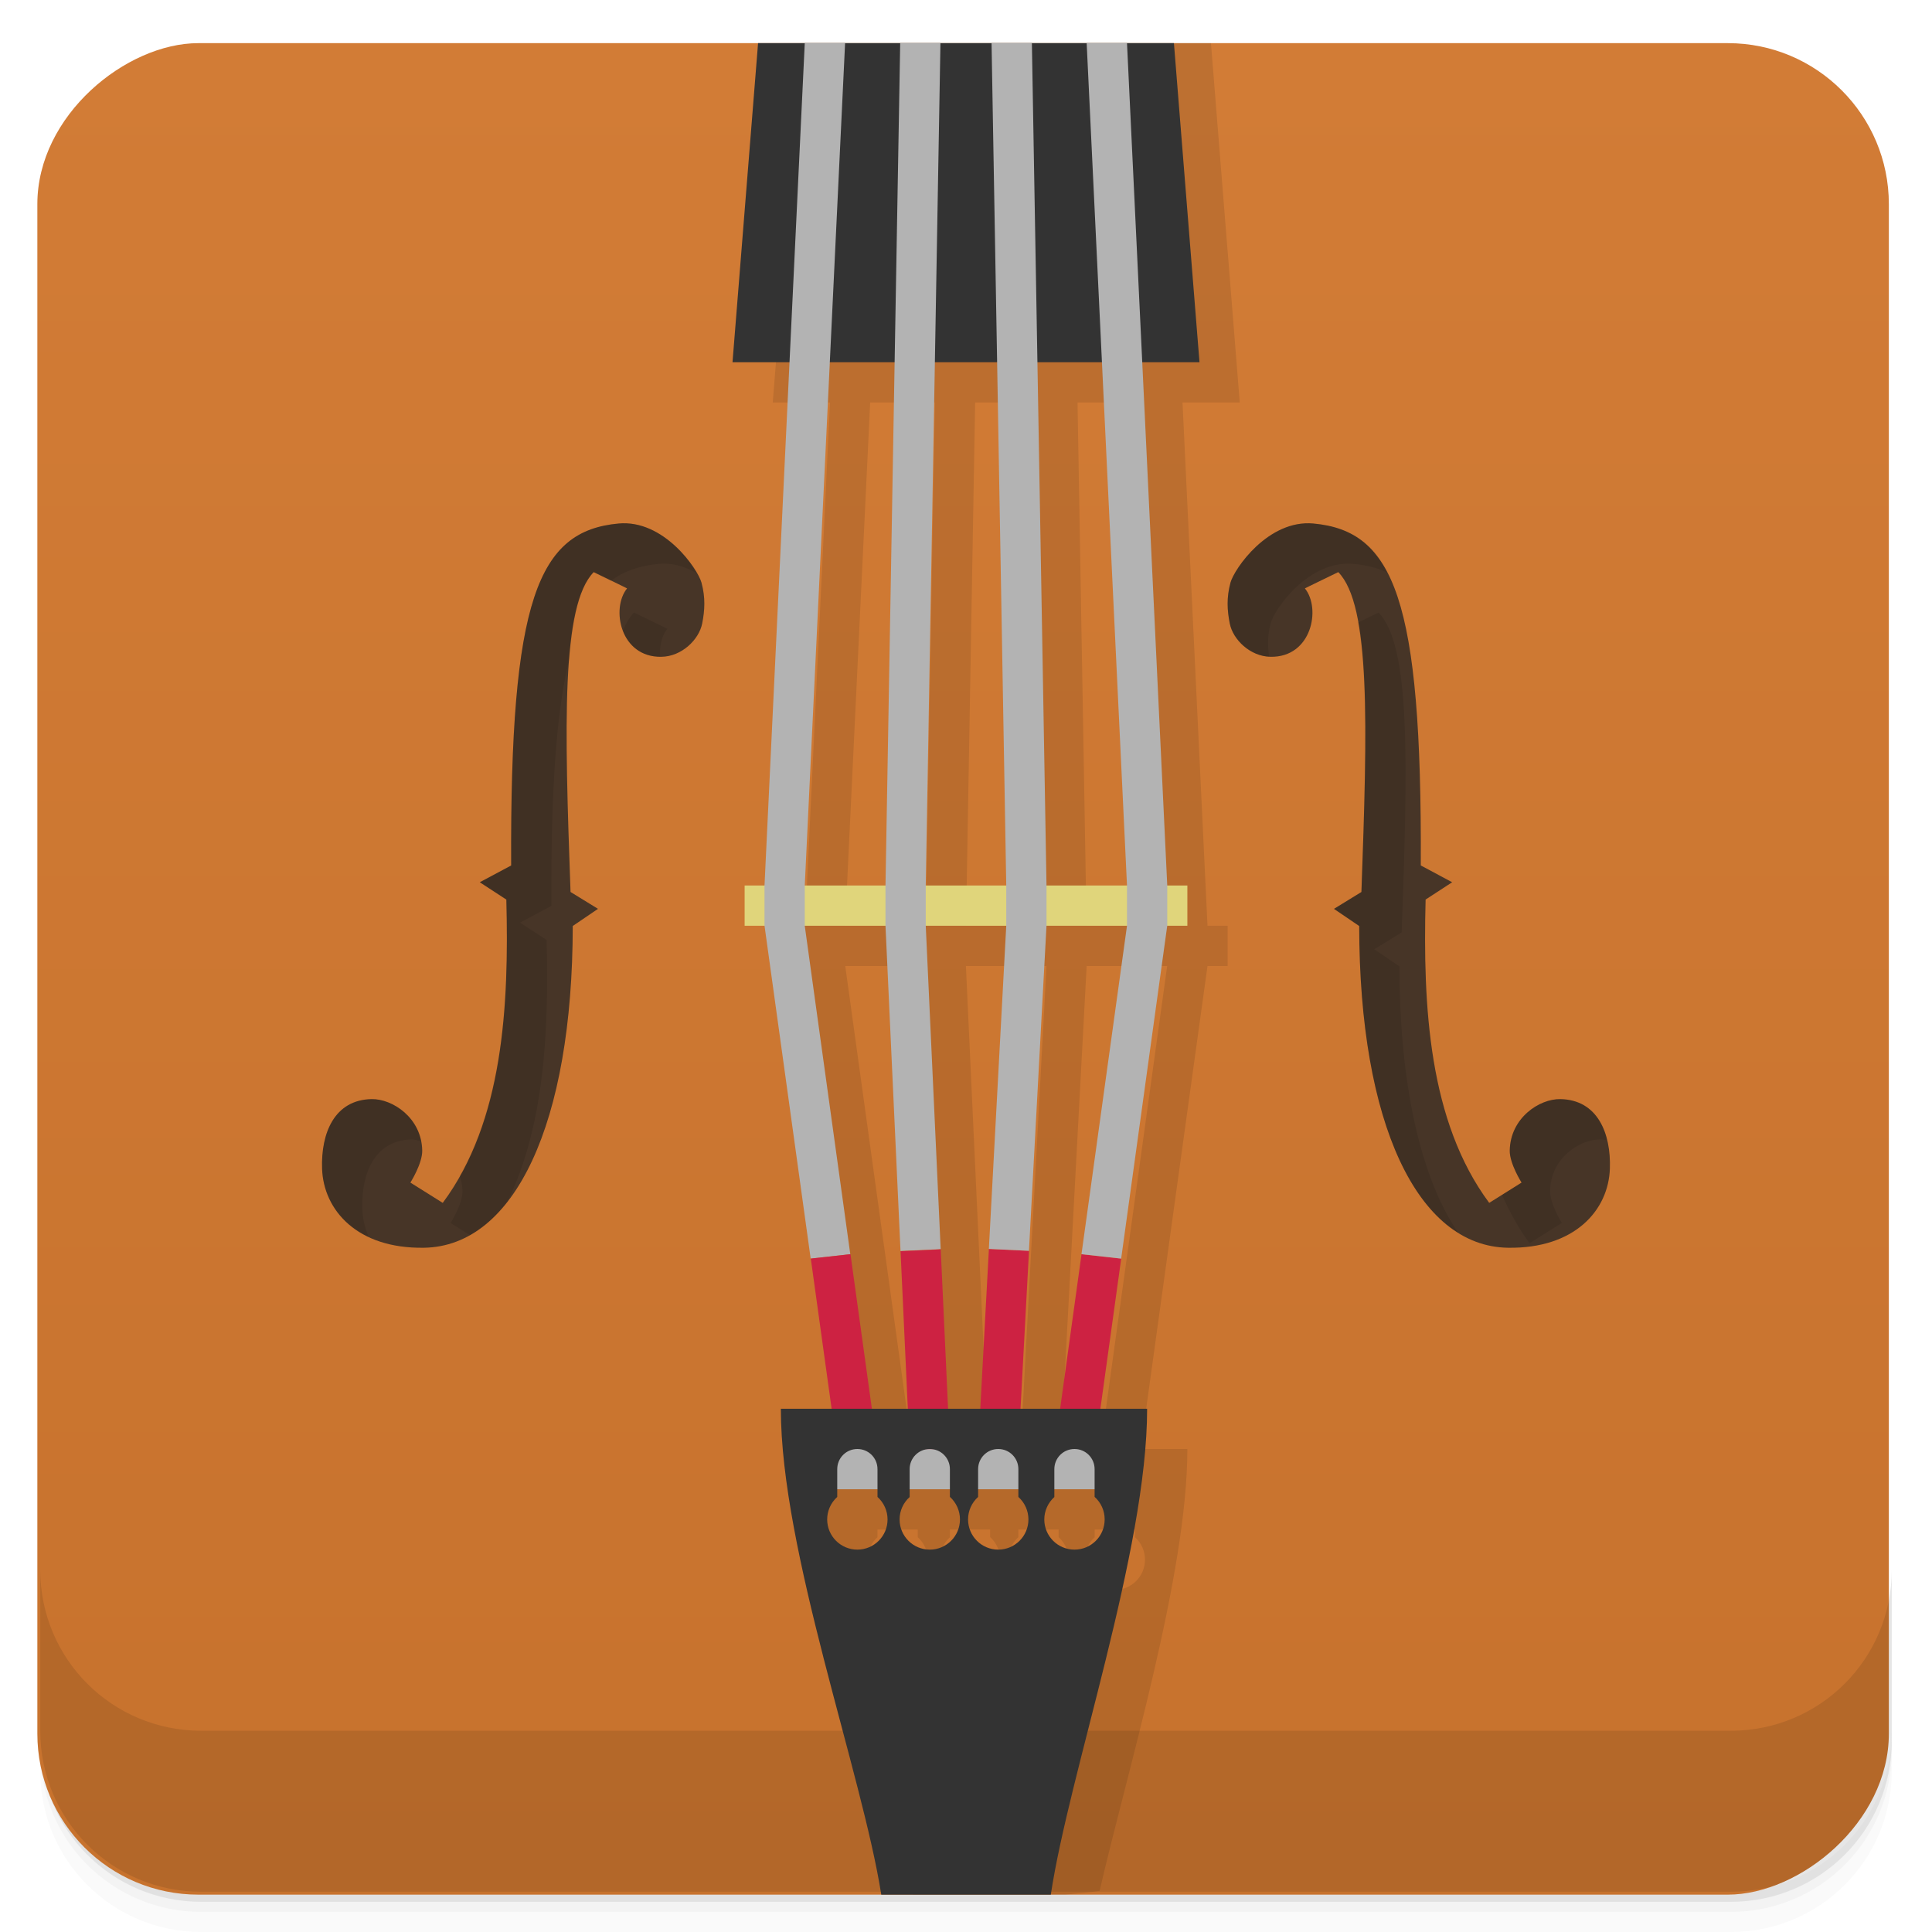 <?xml version="1.0" encoding="UTF-8" standalone="no"?>
<!-- Created with Inkscape (http://www.inkscape.org/) -->
<svg id="svg4340" xmlns:rdf="http://www.w3.org/1999/02/22-rdf-syntax-ns#" xmlns="http://www.w3.org/2000/svg" height="48" viewBox="0 0 48 48" width="48" version="1.1" xmlns:cc="http://creativecommons.org/ns#" xmlns:xlink="http://www.w3.org/1999/xlink" xmlns:dc="http://purl.org/dc/elements/1.1/">
 <defs id="defs4342">
  <linearGradient id="linearGradient4216" y2="24" gradientUnits="userSpaceOnUse" x2="-1" gradientTransform="translate(-.072 -.072)" y1="24" x1="-47">
   <stop id="stop7" style="stop-color:#c7722d" offset="0"/>
   <stop id="stop9" style="stop-color:#d27c36" offset="1"/>
  </linearGradient>
 </defs>
 <g id="g21">
  <path id="path23" style="opacity:.02" d="m1 43v0.25c0 2.216 1.784 4 4 4h38c2.216 0 4-1.784 4-4v-0.25c0 2.216-1.784 4-4 4h-38c-2.216 0-4-1.784-4-4zm0 0.5v0.5c0 2.216 1.784 4 4 4h38c2.216 0 4-1.784 4-4v-0.5c0 2.216-1.784 4-4 4h-38c-2.216 0-4-1.784-4-4z"/>
  <path id="path25" style="opacity:.05" d="m1 43.25v0.25c0 2.216 1.784 4 4 4h38c2.216 0 4-1.784 4-4v-0.25c0 2.216-1.784 4-4 4h-38c-2.216 0-4-1.784-4-4z"/>
  <path id="path27" style="opacity:.1" d="m1 43v0.25c0 2.216 1.784 4 4 4h38c2.216 0 4-1.784 4-4v-0.25c0 2.216-1.784 4-4 4h-38c-2.216 0-4-1.784-4-4z"/>
 </g>
 <rect id="rect4214" style="fill:url(#linearGradient4216)" rx="4" transform="rotate(-90)" height="46" width="46" y=".928" x="-47.072"/>
 <g id="g57">
  <g id="g59" transform="translate(0,-1004.4)">
   <path id="path61" style="opacity:.1" d="m1 1043.4v4c0 2.216 1.784 4 4 4h38c2.216 0 4-1.784 4-4v-4c0 2.216-1.784 4-4 4h-38c-2.216 0-4-1.784-4-4z"/>
  </g>
 </g>
 <path id="path21" style="opacity:.1" d="m19.914 1.072l-0.715 8.928h1.422l-0.621 13h-0.5v1h0.5l1.662 12h-1.262c0 3.163 1.603 8.116 2.284 11.072h3.779c0.286-0.031 0.575-0.053 0.857-0.093 0.668-2.914 2.18-7.856 2.18-10.979h-1.162l1.662-12h0.5v-1h-0.5l-0.621-13h1.422l-0.715-8.928h-10.172zm1.705 8.928h0.002 1.606l-0.231 13h-2l0.623-13zm2.608 0h1.546l0.227 13h-2l0.227-13zm2.544 0h0.002 1.606l0.617 13h-2l-0.225-13zm-5.771 14h2l0.553 12h-0.891l-1.662-12zm2.998 0h0.002 2l-0.645 12h-0.802l-0.555-12zm3 0h2l-1.66 12h-0.984l0.644-12zm-5.197 14h1v0.191c0.159 0.142 0.25 0.345 0.25 0.559 0 0.414-0.336 0.75-0.75 0.75s-0.75-0.336-0.75-0.75c0-0.213 0.091-0.416 0.25-0.559v-0.191zm1.799 0h1v0.189c0.159 0.143 0.25 0.347 0.25 0.561 0 0.414-0.336 0.75-0.75 0.75s-0.75-0.336-0.75-0.75c0-0.213 0.092-0.415 0.25-0.557v-0.193zm1.701 0h1v0.191c0.159 0.142 0.25 0.345 0.25 0.559 0 0.414-0.336 0.75-0.75 0.75s-0.75-0.336-0.75-0.75c0-0.213 0.091-0.416 0.25-0.559v-0.191zm1.896 0h1v0.189c0.159 0.143 0.25 0.347 0.25 0.561 0 0.414-0.336 0.75-0.75 0.75s-0.75-0.336-0.75-0.75c0-0.213 0.092-0.415 0.25-0.557v-0.193z"/>
 <rect id="rect29" style="fill:#b3b3b3" height="1" width="8" y="36" x="20"/>
 <path id="path31" style="fill:#333" d="m18.834 1.072l-0.635 7.928h11.602l-0.635-7.928h-10.332z"/>
 <path id="path37" style="fill:#473527;fill-rule:evenodd" d="m10.49 28.584c0.006 0.325-0.294 0.797-0.294 0.797l0.804 0.504c1.505-2.026 1.648-4.885 1.58-7.536l-0.66-0.43 0.78-0.417c-0.031-6.635 0.672-8.311 2.667-8.496 1.125-0.104 1.968 1.127 2.061 1.468 0.102 0.375 0.082 0.691 0.018 1.015-0.078 0.399-0.505 0.821-1.013 0.829-1.027 0.017-1.257-1.203-0.854-1.699 0.008 0-0.829-0.405-0.829-0.405-0.807 0.826-0.725 3.785-0.575 7.947l0.682 0.419-0.627 0.426c-0.004 4.907-1.447 7.961-3.698 7.994-1.66 0.025-2.495-0.934-2.53-1.966-0.03-0.878 0.305-1.711 1.231-1.727 0.52-0.009 1.243 0.466 1.257 1.278z"/>
 <path id="path39" style="fill:#473527;fill-rule:evenodd" d="m37.509 28.584c-0.006 0.325 0.294 0.797 0.294 0.797l-0.804 0.504c-1.505-2.026-1.648-4.885-1.58-7.536l0.66-0.43-0.78-0.417c0.031-6.635-0.672-8.311-2.667-8.496-1.125-0.104-1.968 1.127-2.061 1.468-0.102 0.375-0.082 0.691-0.018 1.015 0.078 0.399 0.505 0.821 1.013 0.829 1.027 0.017 1.257-1.203 0.854-1.699-0.008 0 0.829-0.405 0.829-0.405 0.807 0.826 0.725 3.785 0.575 7.947l-0.682 0.419 0.627 0.426c0.004 4.907 1.447 7.961 3.698 7.994 1.66 0.025 2.495-0.934 2.53-1.966 0.03-0.878-0.305-1.711-1.231-1.727-0.52-0.009-1.243 0.466-1.257 1.278z"/>
 <rect id="rect45" style="fill:#e0d57b" height="1" width="11" y="22" x="18.5"/>
 <path id="path51" style="fill:#b3b3b3" d="m19.994 1.072l-1 20.926v1l1.147 8.272 0.984-0.11-1.131-8.158v-1l1.002-20.93-1.002 0z"/>
 <path id="path53" style="fill:#b3b3b3" d="m22.365 1.072l-0.365 20.93v1l0.373 8.078 0.998-0.045-0.371-8.039v-1l0.365-20.924-1 0z"/>
 <path id="path55" style="fill:#cd2242" d="m21.13 31.16-0.986 0.109 0.656 4.73h1l-0.67-4.84z"/>
 <path id="path57" style="fill:#cd2242" d="m23.372 31.04-0.998 0.045 0.227 4.918h1l-0.229-4.963z"/>
 <path id="path59" style="fill:#cd2242" d="m24.569 31.03-0.268 4.967h1l0.264-4.92-0.996-0.047z"/>
 <path id="path61-3" style="fill:#cd2242" d="m26.87 31.16-0.67 4.84h1l0.656-4.73-0.986-0.109z"/>
 <path id="path63" style="fill-opacity:0.098" d="m32.633 13.01c-1.125-0.104-1.968 1.128-2.061 1.469-0.102 0.375-0.083 0.69-0.02 1.014 0.076 0.389 0.489 0.795 0.98 0.822-0.037-0.264-0.045-0.529 0.039-0.836 0.093-0.341 0.936-1.573 2.061-1.469 0.307 0.028 0.58 0.097 0.828 0.209-0.422-0.803-1.016-1.134-1.828-1.209zm1.617 2.209s-0.268 0.131-0.51 0.248c0.257 1.409 0.191 3.742 0.084 6.699l-0.682 0.418 0.627 0.426c0.003 3.931 0.933 6.667 2.459 7.619-0.921-1.352-1.456-3.641-1.459-6.619l-0.627-0.426 0.682-0.418c0.15-4.161 0.233-7.121-0.574-7.947zm4.516 12.09c-0.52-0.009-1.241 0.465-1.256 1.277-0.006 0.325 0.293 0.797 0.293 0.797l-0.486 0.305c0.191 0.421 0.408 0.828 0.684 1.199l0.803-0.504s-0.299-0.472-0.293-0.797c0.015-0.812 0.736-1.286 1.256-1.277 0.059 0 0.108 0.014 0.162 0.021-0.138-0.572-0.494-1.01-1.162-1.021z"/>
 <path id="path65" style="fill-opacity:0.098" d="m15.367 13.01c-1.995 0.184-2.699 1.861-2.668 8.496l-0.779 0.416 0.66 0.432c0.061 2.371-0.055 4.904-1.156 6.863 0.037 0.115 0.064 0.237 0.066 0.371 0.006 0.325-0.295 0.797-0.295 0.797l0.484 0.303c0.341-0.193 0.651-0.477 0.932-0.838 0.923-1.903 1.026-4.269 0.969-6.496l-0.66-0.432 0.779-0.416c-0.014-2.928 0.127-4.85 0.447-6.145 0.085-1.043 0.262-1.793 0.604-2.143 0 0 0.214 0.107 0.43 0.211 0.331-0.248 0.724-0.377 1.188-0.42 0.343-0.032 0.654 0.069 0.932 0.223-0.268-0.477-0.985-1.31-1.932-1.223zm0.383 2.209c-0.108 0.111-0.197 0.267-0.275 0.453 0.134 0.353 0.437 0.641 0.926 0.646-0.019-0.264 0.038-0.523 0.178-0.695 0.008 0-0.828-0.404-0.828-0.404zm-6.518 12.09c-0.926 0.016-1.26 0.849-1.23 1.727 0.023 0.689 0.412 1.338 1.156 1.691-0.094-0.22-0.148-0.453-0.156-0.691-0.03-0.878 0.304-1.711 1.23-1.727 0.072 0 0.151 0.028 0.229 0.045-0.134-0.667-0.761-1.053-1.229-1.045z"/>
 <path id="path67" style="fill:#b3b3b3" d="m24.635 1.072l0.365 20.928v1l-0.432 8.029 0.996 0.047 0.436-8.08v-1l-0.363-20.924-1.002 0z"/>
 <path id="path69" style="fill:#b3b3b3" d="m26.998 1.072l1.002 20.928v1l-1.131 8.16 0.986 0.11 1.145-8.272v-1l-1-20.926-1.002 0z"/>
 <path id="path71" style="fill:#333" d="m19.4 35c0 3.528 2.017 9.036 2.495 12.072h4.212c0.458-3.039 2.393-8.543 2.393-12.072h-9.1zm1.901 1c0.277 0 0.5 0.223 0.5 0.5v0.691c0.159 0.143 0.25 0.346 0.25 0.559 0 0.414-0.336 0.75-0.75 0.75s-0.75-0.336-0.75-0.75c0-0.213 0.091-0.416 0.25-0.559v-0.691c0-0.277 0.223-0.5 0.5-0.5zm1.799 0c0.277 0 0.5 0.223 0.5 0.5v0.689c0.159 0.143 0.25 0.347 0.25 0.561 0 0.414-0.336 0.75-0.75 0.75-0.415 0-0.75-0.336-0.75-0.75 0-0.213 0.091-0.415 0.25-0.557v-0.693c0-0.277 0.223-0.5 0.5-0.5zm1.701 0c0.277 0 0.5 0.223 0.5 0.5v0.691c0.159 0.143 0.25 0.346 0.25 0.559 0 0.414-0.336 0.75-0.75 0.75s-0.75-0.336-0.75-0.75c0-0.213 0.091-0.416 0.25-0.559v-0.691c0-0.277 0.223-0.5 0.5-0.5zm1.894 0c0.277 0 0.5 0.223 0.5 0.5v0.689c0.16 0.143 0.251 0.347 0.25 0.561 0 0.414-0.335 0.75-0.75 0.75-0.414 0-0.75-0.336-0.75-0.75 0.001-0.213 0.092-0.415 0.25-0.557v-0.693c0-0.277 0.223-0.5 0.5-0.5z"/>
</svg>
